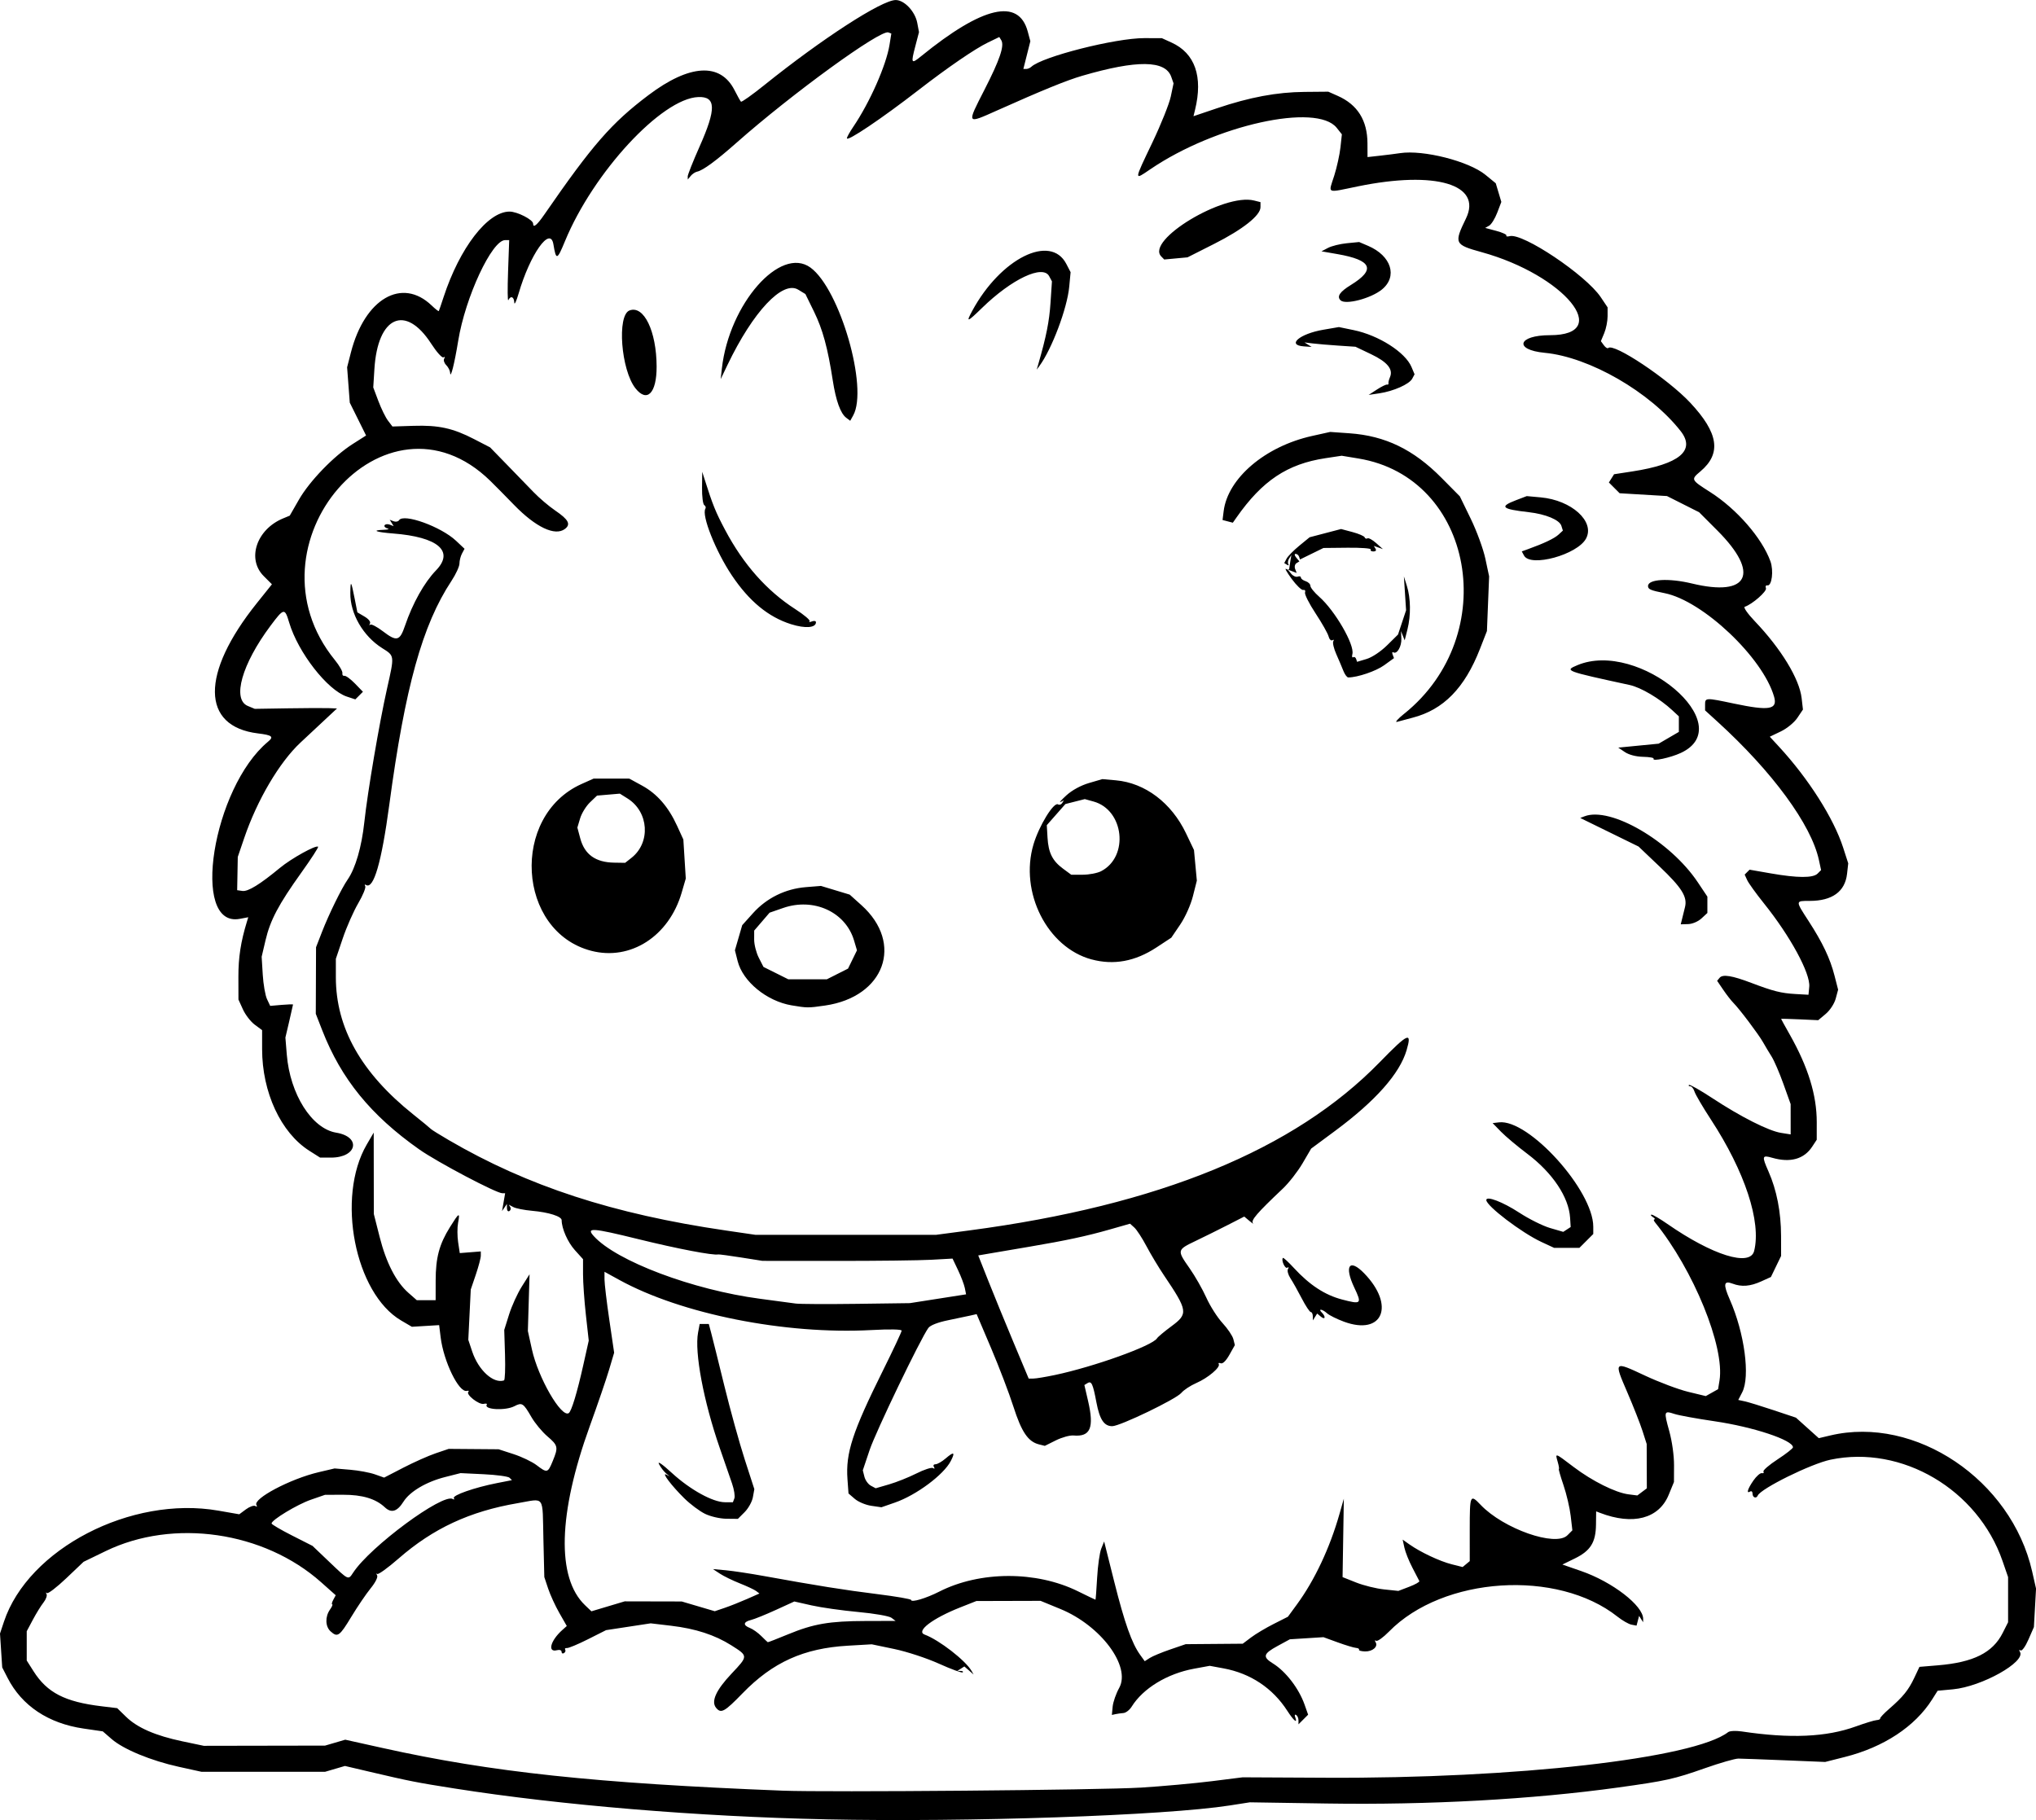 <?xml version="1.0" encoding="UTF-8" standalone="no"?>
<!-- Created with Inkscape (http://www.inkscape.org/) -->

<svg
   width="226.611mm"
   height="202.593mm"
   viewBox="0 0 226.611 202.593"
   version="1.1"
   id="svg1"
   xml:space="preserve"
   xmlns="http://www.w3.org/2000/svg"
   xmlns:svg="http://www.w3.org/2000/svg"><defs
     id="defs1" /><g
     id="layer1"
     transform="translate(-97.679,-24.297)"><path
       style="fill:#000000"
       d="m 189.554,226.81 c -14.116,-0.296 -29.49,-1.573 -41.275,-3.429 -4.27,-0.672 -4.971,-0.81 -9.477,-1.869 l -2.73,-0.641 -1.106,0.325 -1.106,0.325 -6.879,-8e-4 -6.879,-8.1e-4 -2.514,-0.553 c -3.1,-0.681 -6.16,-1.944 -7.476,-3.085 l -0.993,-0.861 -2.132,-0.311 c -3.928,-0.572 -6.872,-2.534 -8.462,-5.637 l -0.6,-1.171 -0.123,-1.884 -0.123,-1.884 0.434,-1.307 c 2.698,-8.123 14.159,-14.068 23.859,-12.377 l 2.337,0.407 0.746,-0.552 c 0.411,-0.304 0.881,-0.468 1.046,-0.367 0.177,0.11 0.227,0.068 0.122,-0.103 -0.433,-0.7 3.757,-2.919 6.915,-3.662 l 1.781,-0.419 1.72,0.144 c 0.946,0.079 2.187,0.309 2.757,0.51 l 1.038,0.366 2.137,-1.105 c 1.176,-0.608 2.792,-1.327 3.593,-1.599 l 1.455,-0.494 2.778,0.022 2.778,0.022 1.662,0.54 c 0.914,0.297 2.067,0.849 2.562,1.226 1.179,0.899 1.252,0.881 1.795,-0.442 0.643,-1.563 0.604,-1.743 -0.597,-2.771 -0.583,-0.499 -1.381,-1.463 -1.773,-2.142 -0.9,-1.558 -1.042,-1.649 -1.894,-1.205 -0.997,0.52 -3.418,0.388 -3.075,-0.168 0.071,-0.115 -0.079,-0.158 -0.334,-0.094 -0.521,0.13 -2.017,-1.037 -1.715,-1.338 0.107,-0.107 0.028,-0.154 -0.175,-0.106 -0.881,0.211 -2.574,-3.263 -2.908,-5.967 l -0.167,-1.353 -1.518,0.092 -1.518,0.092 -1.191,-0.698 c -5.159,-3.024 -7.252,-13.721 -3.832,-19.586 l 0.776,-1.331 0.006,4.53 0.006,4.53 0.65,2.561 c 0.73,2.879 1.829,5.01 3.204,6.218 l 0.928,0.815 h 1.049 1.049 l 0.003,-2.183 c 0.003,-2.554 0.4,-4.038 1.593,-5.953 1.02,-1.638 1.132,-1.696 0.9,-0.461 -0.096,0.51 -0.092,1.474 0.008,2.142 l 0.182,1.214 1.171,-0.093 1.171,-0.093 v 0.473 c 0,0.26 -0.252,1.214 -0.559,2.119 l -0.559,1.645 -0.137,2.802 -0.137,2.802 0.433,1.299 c 0.697,2.091 2.367,3.609 3.54,3.218 0.109,-0.036 0.16,-1.316 0.113,-2.844 l -0.086,-2.778 0.54,-1.72 c 0.297,-0.946 0.931,-2.339 1.408,-3.096 l 0.869,-1.376 -0.094,3.157 -0.094,3.157 0.453,2.056 c 0.696,3.157 3.261,7.601 4.092,7.088 0.305,-0.188 0.935,-2.266 1.626,-5.362 l 0.605,-2.711 -0.318,-2.857 c -0.175,-1.571 -0.318,-3.611 -0.318,-4.533 v -1.676 l -0.908,-1.006 c -0.796,-0.881 -1.467,-2.401 -1.471,-3.332 -0.002,-0.427 -1.436,-0.883 -3.295,-1.048 -0.865,-0.077 -1.803,-0.262 -2.082,-0.412 l -0.509,-0.272 0.169,0.273 c 0.093,0.15 0.048,0.347 -0.1,0.439 -0.148,0.091 -0.271,-0.049 -0.273,-0.312 l -0.004,-0.479 -0.27,0.397 -0.27,0.397 0.172,-0.992 0.172,-0.992 h -0.316 c -0.671,0 -7.25,-3.473 -9.255,-4.886 -5.381,-3.792 -8.672,-7.833 -10.782,-13.238 l -0.723,-1.852 0.014,-3.704 0.014,-3.704 0.669,-1.723 c 0.759,-1.954 2.17,-4.832 2.853,-5.817 0.865,-1.248 1.557,-3.634 1.852,-6.38 0.362,-3.373 1.661,-11.008 2.532,-14.888 0.835,-3.717 0.849,-3.607 -0.554,-4.493 -2.118,-1.338 -3.561,-3.836 -3.535,-6.121 0.017,-1.496 0.084,-1.404 0.494,0.675 l 0.289,1.469 0.791,0.467 c 0.468,0.277 0.717,0.595 0.611,0.78 -0.099,0.172 -0.086,0.229 0.027,0.127 0.114,-0.102 0.751,0.229 1.416,0.737 1.539,1.175 1.876,1.09 2.457,-0.62 0.85,-2.501 2.146,-4.815 3.453,-6.164 2.07,-2.136 0.223,-3.719 -4.79,-4.106 -1.894,-0.146 -2.445,-0.36 -1.049,-0.408 0.497,-0.017 0.694,-0.085 0.438,-0.152 -0.256,-0.067 -0.401,-0.226 -0.322,-0.355 0.079,-0.128 0.338,-0.158 0.576,-0.067 l 0.432,0.166 -0.219,-0.355 -0.219,-0.355 0.432,0.166 c 0.237,0.091 0.509,0.04 0.604,-0.113 0.493,-0.797 4.675,0.711 6.349,2.289 l 0.942,0.888 -0.283,0.529 c -0.156,0.291 -0.283,0.793 -0.283,1.114 0,0.322 -0.401,1.193 -0.892,1.936 -3.237,4.901 -5.157,11.815 -6.915,24.898 -0.864,6.431 -1.746,9.469 -2.595,8.944 -0.145,-0.089 -0.183,-0.034 -0.086,0.123 0.097,0.157 -0.252,1.016 -0.775,1.909 -0.523,0.893 -1.299,2.651 -1.723,3.906 l -0.771,2.282 v 2.054 c 0,5.632 2.825,10.643 8.599,15.256 1.019,0.814 1.912,1.549 1.984,1.634 0.073,0.085 0.966,0.641 1.984,1.235 8.789,5.128 18.289,8.229 30.824,10.061 l 3.307,0.484 h 10.054 10.054 l 3.704,-0.49 c 21.096,-2.79 36.183,-8.977 45.68,-18.731 3.166,-3.252 3.612,-3.45 2.982,-1.318 -0.771,2.606 -3.462,5.641 -7.944,8.961 l -2.675,1.981 -0.963,1.647 c -0.53,0.906 -1.519,2.172 -2.198,2.814 -2.889,2.732 -3.575,3.529 -3.314,3.849 0.1,0.123 -0.077,0.006 -0.394,-0.261 l -0.577,-0.484 -1.805,0.924 c -0.992,0.508 -2.608,1.31 -3.59,1.78 -2.102,1.007 -2.107,1.031 -0.688,3.055 0.604,0.861 1.442,2.331 1.862,3.267 0.421,0.936 1.232,2.209 1.804,2.829 0.571,0.62 1.114,1.425 1.205,1.79 l 0.166,0.663 -0.607,1.081 c -0.374,0.666 -0.744,1.028 -0.965,0.944 -0.197,-0.075 -0.296,-0.038 -0.221,0.084 0.217,0.351 -1.19,1.543 -2.49,2.109 -0.655,0.285 -1.408,0.781 -1.674,1.102 -0.576,0.695 -6.824,3.705 -7.692,3.705 -0.908,0 -1.398,-0.738 -1.759,-2.646 -0.395,-2.088 -0.55,-2.422 -0.998,-2.146 l -0.342,0.212 0.412,1.777 c 0.693,2.988 0.263,4.005 -1.625,3.839 -0.408,-0.036 -1.292,0.209 -1.966,0.545 l -1.224,0.61 -0.653,-0.164 c -1.211,-0.304 -1.939,-1.38 -2.843,-4.202 -0.479,-1.496 -1.597,-4.425 -2.483,-6.509 l -1.611,-3.79 -0.669,0.153 c -0.368,0.084 -1.498,0.322 -2.51,0.529 -1.144,0.234 -1.975,0.559 -2.195,0.859 -0.865,1.181 -5.854,11.55 -6.538,13.589 l -0.758,2.258 0.179,0.711 c 0.098,0.391 0.42,0.841 0.716,0.999 l 0.538,0.288 1.496,-0.435 c 0.823,-0.239 2.192,-0.786 3.042,-1.215 0.85,-0.429 1.678,-0.698 1.841,-0.598 0.179,0.111 0.221,0.062 0.106,-0.123 -0.108,-0.175 -0.031,-0.305 0.183,-0.305 0.204,0 0.712,-0.293 1.129,-0.651 0.918,-0.789 1.079,-0.704 0.562,0.295 -0.793,1.531 -3.831,3.794 -6.202,4.619 l -1.517,0.528 -1.129,-0.164 c -0.621,-0.09 -1.446,-0.436 -1.832,-0.768 l -0.703,-0.605 -0.115,-1.593 c -0.211,-2.913 0.554,-5.254 3.943,-12.079 1.147,-2.309 2.086,-4.312 2.086,-4.449 0,-0.154 -1.302,-0.18 -3.373,-0.068 -9.596,0.517 -21.13,-1.777 -28.046,-5.578 l -1.654,-0.909 0.001,0.855 c 7.9e-4,0.47 0.242,2.497 0.537,4.504 l 0.536,3.649 -0.567,1.907 c -0.312,1.049 -1.278,3.872 -2.147,6.273 -3.525,9.741 -3.713,16.883 -0.524,19.929 l 0.708,0.677 1.852,-0.554 1.852,-0.554 3.175,0.007 3.175,0.007 1.838,0.542 1.838,0.542 1.094,-0.371 c 0.602,-0.204 1.72,-0.648 2.485,-0.985 l 1.391,-0.614 -0.355,-0.273 c -0.195,-0.15 -1.009,-0.533 -1.81,-0.85 -0.8,-0.317 -1.805,-0.806 -2.233,-1.087 l -0.778,-0.511 1.439,0.133 c 0.792,0.073 2.69,0.36 4.218,0.637 5.91,1.072 9.001,1.565 12.634,2.017 2.074,0.258 3.77,0.55 3.77,0.651 0,0.313 1.658,-0.179 3.134,-0.93 4.531,-2.304 10.797,-2.32 15.427,-0.039 1.051,0.518 1.932,0.942 1.958,0.942 0.025,0 0.108,-1.101 0.184,-2.447 0.076,-1.346 0.282,-2.805 0.459,-3.241 l 0.321,-0.794 1.13,4.501 c 1.148,4.571 1.951,6.836 2.876,8.115 l 0.513,0.71 0.559,-0.359 c 0.307,-0.198 1.333,-0.624 2.279,-0.948 l 1.72,-0.589 3.175,-0.026 3.175,-0.026 0.926,-0.698 c 0.509,-0.384 1.64,-1.06 2.514,-1.501 l 1.587,-0.803 1.014,-1.386 c 1.96,-2.679 3.645,-6.26 4.72,-10.031 l 0.49,-1.72 -0.07,4.363 -0.07,4.363 1.512,0.601 c 0.831,0.331 2.229,0.676 3.105,0.768 l 1.594,0.167 1.207,-0.461 c 0.664,-0.254 1.171,-0.538 1.127,-0.633 -0.044,-0.094 -0.393,-0.767 -0.774,-1.494 -0.381,-0.728 -0.781,-1.727 -0.888,-2.222 l -0.195,-0.899 0.757,0.534 c 1.225,0.865 3.379,1.878 4.694,2.209 l 1.224,0.308 0.396,-0.329 0.396,-0.329 V 194.524 c 0,-3.834 0.048,-3.942 1.207,-2.722 2.542,2.673 8.346,4.711 9.664,3.393 l 0.552,-0.552 -0.187,-1.61 c -0.103,-0.885 -0.463,-2.423 -0.801,-3.416 -0.338,-0.994 -0.57,-1.806 -0.516,-1.806 0.054,0 -0.004,-0.357 -0.13,-0.794 -0.291,-1.016 -0.343,-1.033 1.772,0.572 2.064,1.565 4.658,2.861 6.1,3.046 l 0.991,0.127 0.529,-0.397 0.529,-0.397 -0.008,-2.468 -0.008,-2.468 -0.466,-1.455 c -0.256,-0.8 -1.018,-2.734 -1.692,-4.298 -1.509,-3.5 -1.517,-3.492 1.972,-1.859 1.566,0.733 3.729,1.545 4.806,1.806 l 1.958,0.473 0.685,-0.384 0.685,-0.384 0.157,-0.964 c 0.608,-3.738 -2.897,-12.333 -7.179,-17.606 -0.148,-0.182 -0.175,-0.333 -0.06,-0.335 0.115,-0.002 0.03,-0.119 -0.188,-0.261 -0.218,-0.141 -0.278,-0.258 -0.132,-0.26 0.146,-0.002 0.934,0.461 1.752,1.029 5.038,3.497 9.214,4.799 9.663,3.011 0.813,-3.239 -1.028,-8.835 -4.812,-14.628 -0.903,-1.382 -1.724,-2.781 -1.825,-3.109 -0.101,-0.327 -0.314,-0.595 -0.474,-0.595 -0.16,0 -0.225,-0.066 -0.144,-0.147 0.081,-0.081 1.261,0.586 2.624,1.483 3.139,2.065 6.235,3.63 7.619,3.851 l 1.076,0.172 -10e-4,-1.687 -10e-4,-1.687 -0.803,-2.243 c -0.442,-1.233 -1.031,-2.603 -1.311,-3.043 -0.279,-0.44 -0.709,-1.157 -0.954,-1.594 -0.493,-0.877 -2.636,-3.722 -3.316,-4.402 -0.238,-0.238 -0.741,-0.886 -1.116,-1.438 l -0.683,-1.005 0.279,-0.337 c 0.343,-0.413 1.384,-0.245 3.54,0.574 2.425,0.921 3.312,1.144 4.895,1.234 l 1.455,0.082 0.085,-0.886 c 0.142,-1.487 -2.107,-5.629 -5.044,-9.287 -0.87,-1.084 -1.708,-2.248 -1.863,-2.587 l -0.281,-0.616 0.273,-0.273 0.273,-0.273 2.353,0.411 c 2.981,0.521 4.712,0.529 5.218,0.024 l 0.389,-0.389 -0.245,-1.132 c -0.848,-3.924 -5.166,-9.813 -11.278,-15.381 l -1.389,-1.265 v -0.643 c 0,-0.779 0.062,-0.781 3.201,-0.118 3.953,0.834 4.892,0.674 4.479,-0.766 -1.248,-4.35 -7.93,-10.672 -12.178,-11.52 -1.575,-0.314 -1.852,-0.434 -1.852,-0.796 0,-0.771 2.314,-0.903 4.895,-0.28 6.32,1.526 7.594,-1.113 2.839,-5.881 l -2.046,-2.051 -1.79,-0.902 -1.79,-0.902 -2.634,-0.156 -2.634,-0.156 -0.599,-0.599 -0.599,-0.599 0.289,-0.459 0.289,-0.459 2.034,-0.313 c 5.236,-0.807 7.064,-2.327 5.384,-4.479 -3.399,-4.352 -10.164,-8.253 -15.13,-8.724 -3.485,-0.331 -3.004,-1.962 0.578,-1.962 7.098,0 1.602,-6.691 -7.587,-9.237 -3.055,-0.846 -3.113,-0.971 -1.759,-3.763 1.835,-3.782 -3.393,-5.334 -12.02,-3.568 -3.614,0.74 -3.303,0.879 -2.648,-1.186 0.295,-0.931 0.607,-2.348 0.694,-3.148 l 0.158,-1.455 -0.572,-0.721 c -2.229,-2.812 -13.498,-0.317 -20.718,4.587 -1.874,1.273 -1.883,1.405 0.209,-2.98 0.951,-1.995 1.868,-4.287 2.038,-5.094 l 0.308,-1.467 -0.256,-0.728 c -0.653,-1.856 -3.807,-1.893 -9.905,-0.116 -1.73,0.504 -4.417,1.599 -9.49,3.866 -3.418,1.528 -3.385,1.582 -1.393,-2.313 1.711,-3.344 2.241,-4.911 1.866,-5.516 l -0.217,-0.351 -1.271,0.615 c -1.449,0.702 -4.471,2.773 -7.753,5.315 -4.072,3.154 -7.937,5.755 -7.937,5.341 0,-0.127 0.312,-0.69 0.693,-1.252 1.853,-2.73 3.686,-6.875 4.052,-9.161 l 0.199,-1.244 -0.327,-0.126 c -0.881,-0.338 -10.734,6.821 -16.92,12.295 -2.249,1.99 -3.717,3.067 -4.365,3.202 -0.218,0.045 -0.541,0.261 -0.719,0.479 l -0.323,0.397 -0.008,-0.339 c -0.005,-0.186 0.59,-1.684 1.321,-3.329 1.872,-4.212 1.836,-5.585 -0.146,-5.511 -4.067,0.153 -11.683,8.39 -14.839,16.05 -0.875,2.123 -0.984,2.152 -1.285,0.339 -0.346,-2.084 -2.603,1.113 -3.875,5.49 -0.254,0.873 -0.47,1.32 -0.48,0.992 -0.02,-0.644 -0.407,-0.799 -0.66,-0.265 -0.086,0.182 -0.1,-1.247 -0.031,-3.175 l 0.126,-3.506 -0.454,8e-6 c -1.472,2.5e-5 -4.432,6.351 -5.221,11.205 -0.414,2.546 -0.86,4.316 -0.899,3.565 -0.013,-0.244 -0.209,-0.63 -0.436,-0.858 -0.228,-0.228 -0.328,-0.552 -0.224,-0.721 0.11,-0.178 0.075,-0.237 -0.082,-0.139 -0.15,0.092 -0.766,-0.595 -1.369,-1.528 -2.863,-4.428 -5.952,-3.046 -6.318,2.827 l -0.128,2.047 0.574,1.525 c 0.316,0.839 0.796,1.818 1.068,2.175 l 0.494,0.649 2.341,-0.074 c 2.804,-0.089 4.39,0.259 6.755,1.482 l 1.772,0.916 1.844,1.893 c 1.014,1.041 2.36,2.428 2.99,3.083 0.63,0.655 1.716,1.578 2.411,2.051 1.492,1.015 1.767,1.536 1.083,2.054 -1.098,0.831 -3.248,-0.187 -5.67,-2.685 -0.938,-0.967 -2.122,-2.166 -2.631,-2.664 -11.681,-11.424 -27.751,7.109 -17.297,19.948 0.497,0.61 0.871,1.265 0.832,1.455 -0.039,0.19 0.06,0.322 0.22,0.293 0.16,-0.029 0.691,0.359 1.179,0.862 l 0.887,0.915 -0.424,0.424 -0.424,0.424 -0.944,-0.312 c -2.161,-0.713 -5.43,-4.912 -6.421,-8.248 -0.488,-1.643 -0.588,-1.625 -2.075,0.365 -3.188,4.267 -4.299,8.193 -2.525,8.928 l 0.772,0.32 3.651,-0.058 c 2.008,-0.032 4.068,-0.041 4.577,-0.021 l 0.926,0.037 -1.455,1.359 c -0.8,0.748 -1.976,1.846 -2.613,2.441 -2.34,2.186 -4.814,6.383 -6.254,10.608 l -0.722,2.117 -0.034,1.852 -0.034,1.852 0.588,0.084 c 0.62,0.088 1.953,-0.732 4.166,-2.563 1.283,-1.061 4.03,-2.583 4.255,-2.358 0.062,0.062 -0.775,1.354 -1.861,2.872 -2.546,3.558 -3.466,5.298 -3.994,7.549 l -0.428,1.825 0.121,1.984 c 0.067,1.091 0.28,2.322 0.475,2.735 l 0.354,0.75 1.27,-0.111 c 0.699,-0.061 1.27,-0.078 1.27,-0.039 0,0.039 -0.191,0.883 -0.424,1.874 l -0.424,1.802 0.154,1.894 c 0.359,4.411 2.785,8.244 5.501,8.693 2.815,0.464 2.331,2.775 -0.581,2.775 h -1.212 l -1.196,-0.758 c -3.167,-2.009 -5.258,-6.507 -5.258,-11.314 v -2.116 l -0.818,-0.605 c -0.45,-0.333 -1.043,-1.099 -1.317,-1.703 l -0.499,-1.098 -0.006,-2.524 c -0.005,-2.17 0.264,-3.909 0.952,-6.157 l 0.147,-0.479 -0.947,0.178 c -5.52,1.036 -3.02,-14.603 3.153,-19.726 0.665,-0.552 0.454,-0.723 -1.127,-0.916 -6.339,-0.772 -6.394,-6.672 -0.135,-14.487 l 1.69,-2.111 -0.915,-0.915 c -1.904,-1.904 -0.8,-5.195 2.153,-6.418 l 0.745,-0.309 1.018,-1.774 c 1.189,-2.073 3.879,-4.856 5.991,-6.201 l 1.486,-0.946 -0.907,-1.828 -0.907,-1.828 -0.148,-1.969 -0.148,-1.969 0.424,-1.653 c 1.535,-5.984 5.68,-8.395 8.985,-5.225 0.41,0.393 0.768,0.673 0.797,0.621 0.029,-0.051 0.267,-0.748 0.529,-1.548 1.799,-5.498 4.904,-9.525 7.344,-9.525 0.859,0 2.624,0.905 2.624,1.344 0,0.52 0.433,0.167 1.256,-1.026 5.346,-7.746 7.463,-10.173 11.577,-13.277 4.579,-3.455 8.01,-3.656 9.58,-0.562 0.321,0.633 0.645,1.212 0.719,1.286 0.074,0.075 1.241,-0.752 2.591,-1.837 6.449,-5.181 13.083,-9.476 14.636,-9.476 0.957,0 2.156,1.271 2.395,2.54 l 0.194,1.032 -0.414,1.587 c -0.5,1.914 -0.453,1.993 0.654,1.092 6.845,-5.568 10.854,-6.497 11.863,-2.75 l 0.291,1.082 -0.389,1.545 -0.389,1.545 h 0.314 c 0.173,0 0.428,-0.107 0.566,-0.237 1.203,-1.134 9.369,-3.206 12.596,-3.197 l 1.943,0.006 1.069,0.486 c 2.615,1.188 3.524,3.786 2.621,7.489 l -0.173,0.71 2.607,-0.881 c 3.642,-1.231 6.663,-1.796 9.751,-1.824 l 2.646,-0.024 1.055,0.468 c 2.202,0.977 3.295,2.724 3.305,5.281 l 0.006,1.53 1.389,-0.155 c 0.764,-0.085 1.769,-0.212 2.234,-0.283 2.584,-0.392 7.648,0.894 9.503,2.414 l 1.147,0.939 0.311,1.038 0.311,1.038 -0.458,1.198 c -0.252,0.659 -0.656,1.31 -0.899,1.446 l -0.442,0.248 1.241,0.333 c 0.683,0.183 1.188,0.418 1.124,0.522 -0.064,0.104 0.1,0.133 0.364,0.063 1.455,-0.38 8.476,4.324 10.131,6.788 l 0.765,1.14 v 0.986 c 0,0.542 -0.168,1.389 -0.374,1.881 l -0.374,0.895 0.334,0.457 c 0.184,0.251 0.401,0.389 0.484,0.306 0.599,-0.599 6.648,3.436 9.132,6.092 3.155,3.372 3.491,5.654 1.125,7.644 -1.073,0.903 -1.061,0.929 1.088,2.298 2.954,1.882 5.762,5.106 6.706,7.7 0.382,1.049 0.159,2.794 -0.343,2.688 -0.164,-0.035 -0.234,0.106 -0.154,0.313 0.132,0.344 -1.516,1.788 -2.361,2.07 -0.172,0.057 0.328,0.773 1.118,1.602 2.937,3.078 4.969,6.416 5.217,8.572 l 0.145,1.264 -0.622,0.926 c -0.35,0.521 -1.157,1.182 -1.845,1.512 l -1.223,0.586 1.017,1.102 c 3.286,3.559 6.091,7.97 7.147,11.24 l 0.566,1.753 -0.132,1.175 c -0.222,1.971 -1.652,3.006 -4.155,3.006 -1.61,0 -1.608,-0.047 -0.128,2.237 1.568,2.421 2.395,4.162 2.887,6.077 l 0.403,1.568 -0.267,0.992 c -0.151,0.561 -0.632,1.299 -1.107,1.699 l -0.84,0.706 -2.066,-0.094 c -1.136,-0.052 -2.066,-0.075 -2.066,-0.051 0,0.024 0.427,0.798 0.95,1.722 2.06,3.641 3.02,6.756 3.017,9.787 l -0.002,1.946 -0.511,0.776 c -0.909,1.379 -2.435,1.804 -4.428,1.233 -1.153,-0.331 -1.191,-0.199 -0.431,1.518 0.914,2.064 1.395,4.526 1.4,7.172 l 0.005,2.232 -0.567,1.172 -0.567,1.172 -1.086,0.493 c -1.216,0.552 -2.183,0.628 -3.176,0.25 -0.995,-0.378 -1.071,0.052 -0.313,1.775 1.638,3.724 2.286,8.566 1.38,10.318 l -0.439,0.85 0.731,0.158 c 0.402,0.087 1.847,0.531 3.21,0.986 l 2.479,0.828 1.271,1.142 1.271,1.142 1.278,-0.302 c 9.471,-2.241 20.152,4.95 22.466,15.124 l 0.437,1.921 -0.119,2.14 -0.119,2.14 -0.604,1.385 c -0.343,0.787 -0.723,1.312 -0.879,1.216 -0.165,-0.102 -0.194,-0.04 -0.074,0.155 0.687,1.111 -4.249,3.877 -7.453,4.176 l -1.706,0.159 -0.61,0.966 c -1.903,3.014 -5.383,5.311 -9.703,6.403 l -2.205,0.558 -4.501,-0.185 c -2.476,-0.102 -4.799,-0.188 -5.162,-0.19 -0.364,-0.003 -2.045,0.482 -3.736,1.077 -3.426,1.206 -4.308,1.402 -9.625,2.139 -9.573,1.327 -21.071,1.96 -32.411,1.785 l -8.599,-0.133 -2.249,0.351 c -7.203,1.124 -29.135,1.877 -44.979,1.544 z m 35.057,-3.523 c 2.474,-0.158 6.046,-0.482 7.937,-0.719 l 3.44,-0.432 9.26,0.047 c 21.106,0.108 40.981,-2.145 44.778,-5.077 0.181,-0.139 0.858,-0.174 1.506,-0.077 5.416,0.812 9.416,0.636 12.717,-0.56 1.019,-0.369 2.052,-0.684 2.296,-0.699 0.244,-0.016 0.423,-0.098 0.397,-0.184 -0.026,-0.086 0.426,-0.566 1.004,-1.068 1.546,-1.342 2.154,-2.094 2.796,-3.456 l 0.576,-1.221 2.05,-0.171 c 3.963,-0.33 6.101,-1.399 7.214,-3.604 l 0.601,-1.191 -10e-5,-2.514 -9e-5,-2.514 -0.616,-1.784 c -2.752,-7.967 -11.208,-12.95 -19.148,-11.283 -2.177,0.457 -7.764,3.215 -8.105,4 -0.158,0.365 -0.573,0.213 -0.573,-0.209 0,-0.227 -0.119,-0.339 -0.265,-0.249 -0.455,0.281 -0.29,-0.281 0.357,-1.218 0.342,-0.494 0.767,-0.866 0.946,-0.826 0.178,0.04 0.257,-0.036 0.175,-0.169 -0.082,-0.133 0.623,-0.745 1.568,-1.361 0.944,-0.615 1.717,-1.221 1.717,-1.347 0,-0.802 -4.407,-2.266 -8.731,-2.9 -1.965,-0.288 -3.967,-0.652 -4.449,-0.81 -1.186,-0.387 -1.206,-0.321 -0.588,1.91 0.314,1.133 0.536,2.723 0.531,3.804 l -0.008,1.857 -0.587,1.431 c -1.09,2.655 -3.974,3.414 -7.638,2.008 l -0.435,-0.167 -0.018,1.482 c -0.024,1.968 -0.61,2.904 -2.35,3.756 l -1.39,0.68 2.084,0.722 c 3.483,1.206 6.922,3.862 6.906,5.334 l -0.004,0.366 -0.224,-0.353 -0.224,-0.353 -0.142,0.542 -0.142,0.542 -0.568,-0.109 c -0.313,-0.06 -1.01,-0.46 -1.551,-0.888 -6.705,-5.31 -19.408,-4.484 -25.43,1.655 -0.643,0.655 -1.286,1.118 -1.43,1.029 -0.15,-0.093 -0.178,-0.026 -0.066,0.155 0.306,0.495 -0.335,1.053 -1.181,1.029 -0.422,-0.012 -0.721,-0.097 -0.664,-0.19 0.057,-0.092 -0.096,-0.184 -0.34,-0.204 -0.244,-0.02 -1.158,-0.296 -2.031,-0.614 l -1.587,-0.578 -1.87,0.118 -1.87,0.118 -1.371,0.746 c -1.598,0.87 -1.689,1.217 -0.508,1.946 1.419,0.877 2.883,2.781 3.514,4.571 l 0.398,1.128 -0.536,0.536 -0.536,0.536 v -0.44 c 0,-0.242 -0.118,-0.513 -0.262,-0.602 -0.15,-0.093 -0.194,0.013 -0.104,0.249 0.299,0.778 -0.158,0.408 -0.881,-0.714 -1.627,-2.525 -4.093,-4.165 -7.094,-4.72 l -1.538,-0.284 -1.742,0.32 c -2.989,0.549 -5.678,2.185 -6.949,4.229 -0.229,0.368 -0.64,0.686 -0.914,0.706 -0.274,0.021 -0.675,0.077 -0.892,0.125 l -0.394,0.087 0.087,-0.926 c 0.048,-0.509 0.375,-1.447 0.728,-2.084 1.33,-2.404 -2.046,-6.935 -6.546,-8.784 l -2.206,-0.906 -3.572,0.01 -3.572,0.01 -1.781,0.704 c -3.118,1.233 -4.989,2.662 -3.974,3.035 1.597,0.588 4.552,2.878 5.221,4.046 l 0.227,0.397 -0.515,-0.45 -0.515,-0.45 -0.391,0.247 -0.391,0.247 0.375,0.004 c 0.206,0.002 0.305,0.074 0.219,0.16 -0.086,0.086 -1.266,-0.346 -2.624,-0.958 -1.376,-0.621 -3.58,-1.346 -4.982,-1.639 l -2.514,-0.525 -2.667,0.155 c -4.913,0.285 -8.364,1.846 -11.717,5.301 -2.011,2.071 -2.39,2.281 -2.937,1.622 -0.59,-0.711 -0.023,-1.971 1.719,-3.817 1.86,-1.971 1.86,-1.952 -0.029,-3.147 -1.829,-1.157 -3.985,-1.858 -6.699,-2.179 l -2.275,-0.269 -2.484,0.379 -2.484,0.379 -2.014,1.014 c -1.107,0.558 -2.161,0.998 -2.341,0.978 -0.18,-0.02 -0.268,0.061 -0.194,0.18 0.074,0.119 0.013,0.291 -0.135,0.383 -0.148,0.091 -0.269,0.026 -0.269,-0.145 0,-0.177 -0.22,-0.253 -0.512,-0.177 -1.082,0.283 -0.727,-1.065 0.59,-2.243 l 0.504,-0.451 -0.825,-1.442 c -0.454,-0.793 -1.017,-2.019 -1.251,-2.724 l -0.426,-1.282 -0.101,-4.214 c -0.12,-5.013 0.221,-4.536 -2.867,-4.01 -5.324,0.908 -9.405,2.805 -13.247,6.158 -1.199,1.047 -2.272,1.82 -2.384,1.72 -0.112,-0.101 -0.117,-0.034 -0.012,0.149 0.113,0.197 -0.181,0.79 -0.722,1.455 -0.502,0.618 -1.471,2.046 -2.153,3.174 -1.307,2.162 -1.526,2.316 -2.303,1.613 -0.592,-0.536 -0.625,-1.624 -0.072,-2.414 0.227,-0.323 0.341,-0.588 0.255,-0.588 -0.086,0 -0.034,-0.229 0.116,-0.509 l 0.273,-0.509 -1.618,-1.441 c -6.369,-5.673 -16.446,-7.132 -23.989,-3.473 l -2.458,1.193 -1.933,1.837 c -1.063,1.01 -2.03,1.749 -2.148,1.642 -0.118,-0.107 -0.138,-0.059 -0.043,0.105 0.094,0.165 -0.058,0.591 -0.337,0.946 -0.28,0.356 -0.814,1.221 -1.187,1.923 l -0.679,1.276 v 1.629 1.629 l 0.756,1.192 c 1.515,2.389 3.496,3.41 7.564,3.9 l 1.749,0.211 0.985,0.959 c 1.258,1.225 3.272,2.103 6.276,2.734 l 2.381,0.5 6.747,-0.012 6.747,-0.012 1.123,-0.329 1.123,-0.329 4.168,0.926 c 12.089,2.687 23.72,3.927 44.517,4.748 4.882,0.193 35.586,-0.069 39.82,-0.34 z m -39.228,-17.065 c 2.846,-1.175 4.602,-1.477 8.651,-1.487 l 3.325,-0.008 -0.458,-0.347 c -0.256,-0.194 -1.89,-0.479 -3.71,-0.647 -1.789,-0.165 -4.118,-0.495 -5.177,-0.734 l -1.925,-0.435 -2.058,0.941 c -1.132,0.517 -2.376,1.021 -2.766,1.118 -0.865,0.217 -0.911,0.584 -0.113,0.893 0.327,0.127 0.893,0.528 1.257,0.892 0.364,0.364 0.69,0.674 0.725,0.689 0.035,0.015 1.047,-0.378 2.249,-0.875 z m -48.386,-6.884 c 1.893,-2.889 9.981,-8.861 11.08,-8.182 0.156,0.096 0.208,0.053 0.116,-0.095 -0.193,-0.312 2.322,-1.191 4.797,-1.676 l 1.669,-0.327 -0.267,-0.267 c -0.147,-0.147 -1.434,-0.323 -2.86,-0.392 l -2.593,-0.125 -1.72,0.437 c -2.096,0.532 -3.921,1.612 -4.63,2.738 -0.701,1.114 -1.352,1.312 -2.077,0.631 -1.016,-0.954 -2.507,-1.403 -4.646,-1.396 l -2.009,0.006 -1.587,0.55 c -1.511,0.523 -4.366,2.249 -4.366,2.639 0,0.101 1.026,0.704 2.279,1.339 l 2.279,1.156 1.888,1.8 c 2.153,2.052 2.083,2.022 2.645,1.164 z m 78.089,-21.983 c 4.366,-0.922 10.855,-3.253 11.369,-4.084 0.099,-0.159 0.825,-0.767 1.615,-1.35 1.874,-1.384 1.825,-1.713 -0.846,-5.674 -0.589,-0.873 -1.46,-2.325 -1.937,-3.226 -0.476,-0.901 -1.083,-1.835 -1.348,-2.075 l -0.482,-0.436 -2.334,0.666 c -2.502,0.714 -4.814,1.21 -8.816,1.888 -1.382,0.235 -3.241,0.551 -4.131,0.703 l -1.617,0.277 1.118,2.821 c 0.615,1.552 1.879,4.636 2.808,6.854 l 1.69,4.033 0.529,-0.003 c 0.291,-0.001 1.363,-0.179 2.381,-0.394 z m -13.01,-8.491 3.13,-0.49 -0.14,-0.7 c -0.077,-0.385 -0.416,-1.28 -0.753,-1.99 l -0.613,-1.29 -2.377,0.132 c -1.307,0.073 -6.068,0.13 -10.579,0.127 l -8.202,-0.006 -2.381,-0.376 c -1.31,-0.207 -2.452,-0.359 -2.538,-0.339 -0.56,0.132 -4.55,-0.632 -8.896,-1.702 -5.151,-1.268 -5.845,-1.316 -4.961,-0.339 2.518,2.783 11.023,5.988 18.511,6.977 1.746,0.231 3.532,0.469 3.969,0.531 0.437,0.061 3.473,0.076 6.747,0.033 l 5.953,-0.079 z m -25.924,23.943 c -0.604,-0.293 -1.647,-1.074 -2.317,-1.735 -1.396,-1.376 -2.577,-2.933 -1.995,-2.629 l 0.383,0.2 -0.42,-0.35 c -0.231,-0.193 -0.578,-0.646 -0.77,-1.008 -0.219,-0.41 0.326,-0.038 1.447,0.989 2.019,1.85 4.542,3.241 5.88,3.241 h 0.892 l 0.164,-0.428 c 0.09,-0.236 -0.026,-0.98 -0.258,-1.654 -0.233,-0.674 -0.846,-2.448 -1.364,-3.942 -1.806,-5.213 -2.831,-10.663 -2.419,-12.861 l 0.18,-0.959 h 0.507 0.507 l 0.265,0.992 c 0.146,0.546 0.805,3.195 1.465,5.887 0.66,2.692 1.682,6.383 2.27,8.202 l 1.07,3.307 -0.162,0.9 c -0.089,0.495 -0.502,1.239 -0.916,1.654 l -0.754,0.754 -1.277,-0.013 c -0.715,-0.007 -1.761,-0.248 -2.375,-0.546 z m 71.108,-21.391 c -0.785,-0.29 -1.628,-0.708 -1.873,-0.93 -0.523,-0.474 -1.054,-0.551 -0.589,-0.086 0.47,0.47 0.385,0.862 -0.1,0.46 l -0.417,-0.346 -0.24,0.38 -0.24,0.38 -0.004,-0.463 c -0.002,-0.255 -0.103,-0.463 -0.224,-0.463 -0.121,0 -0.574,-0.685 -1.007,-1.521 -0.433,-0.837 -0.998,-1.844 -1.258,-2.237 -0.259,-0.394 -0.383,-0.859 -0.275,-1.033 0.116,-0.188 0.084,-0.248 -0.079,-0.147 -0.253,0.156 -0.705,-0.866 -0.481,-1.089 0.054,-0.054 0.603,0.45 1.22,1.12 1.75,1.898 3.442,3.006 5.362,3.51 2.149,0.564 2.221,0.493 1.358,-1.33 -1.145,-2.419 -0.547,-3.283 1.099,-1.589 3.485,3.588 2.067,6.98 -2.251,5.386 z m 21.982,-8.872 c -2.209,-1.028 -6.135,-4.016 -6.135,-4.668 0,-0.493 1.842,0.213 3.674,1.409 1.08,0.705 2.623,1.474 3.428,1.708 l 1.464,0.426 0.413,-0.269 0.413,-0.269 -0.064,-1.021 c -0.144,-2.308 -1.955,-5.016 -4.772,-7.136 -1.095,-0.824 -2.41,-1.929 -2.922,-2.454 l -0.931,-0.956 0.71,-0.084 c 3.3,-0.391 10.493,7.573 10.493,11.617 v 0.811 l -0.773,0.773 -0.773,0.773 -1.409,-0.003 -1.409,-0.003 z m -83.446,-26.335 c -2.776,-0.468 -5.443,-2.653 -6.016,-4.931 l -0.303,-1.203 0.406,-1.397 0.406,-1.397 1.205,-1.34 c 1.514,-1.684 3.601,-2.711 5.882,-2.894 l 1.677,-0.135 1.6,0.484 1.6,0.484 1.31,1.178 c 4.738,4.26 2.576,10.21 -4.059,11.169 -1.88,0.272 -1.983,0.271 -3.708,-0.02 z m 5.09,-3.498 1.181,-0.595 0.497,-1.018 0.497,-1.018 -0.326,-1.099 c -0.941,-3.17 -4.484,-4.795 -7.885,-3.616 l -1.515,0.525 -0.856,0.996 -0.856,0.996 -0.004,1.003 c -0.002,0.551 0.23,1.462 0.516,2.022 l 0.52,1.02 1.384,0.69 1.384,0.69 h 2.141 2.141 z m 28.287,-1.617 c -4.935,-1.331 -8.043,-7.487 -6.465,-12.802 0.617,-2.076 2.258,-4.751 2.734,-4.457 0.147,0.091 0.354,0.026 0.459,-0.144 l 0.191,-0.31 -0.372,0.191 c -0.204,0.105 0.09,-0.23 0.654,-0.744 0.625,-0.569 1.608,-1.105 2.514,-1.37 l 1.488,-0.435 1.506,0.135 c 3.25,0.29 6.182,2.505 7.799,5.891 l 0.892,1.867 0.159,1.705 0.159,1.705 -0.434,1.719 c -0.248,0.984 -0.856,2.342 -1.421,3.175 l -0.987,1.455 -1.656,1.088 c -2.368,1.556 -4.752,1.995 -7.221,1.329 z m 1.064,-9.822 c 3.12,-1.613 2.555,-6.816 -0.842,-7.754 l -0.976,-0.27 -1.079,0.274 -1.079,0.274 -1.036,1.177 -1.036,1.177 0.08,1.379 c 0.098,1.693 0.547,2.593 1.731,3.466 l 0.909,0.67 h 1.285 c 0.707,0 1.627,-0.177 2.044,-0.393 z m -56.745,8.864 c -8.273,-2.147 -9.023,-15.015 -1.083,-18.57 l 1.347,-0.603 1.984,0.003 1.984,0.003 1.419,0.776 c 1.67,0.914 2.927,2.357 3.896,4.473 l 0.699,1.528 0.135,2.172 0.135,2.172 -0.457,1.57 c -1.412,4.855 -5.692,7.611 -10.063,6.476 z m 4.468,-10.347 c 2.161,-1.7 1.938,-5.121 -0.43,-6.608 l -0.862,-0.541 -1.269,0.109 -1.269,0.109 -0.787,0.754 c -0.433,0.415 -0.926,1.216 -1.095,1.78 l -0.307,1.026 0.322,1.202 c 0.48,1.795 1.704,2.671 3.775,2.702 l 1.221,0.019 z m 116.94,6.786 c 0.083,-0.336 0.229,-0.925 0.323,-1.308 0.282,-1.142 -0.357,-2.16 -2.827,-4.511 l -2.343,-2.229 -3.246,-1.59 -3.246,-1.59 0.479,-0.184 c 2.898,-1.112 9.545,2.761 12.607,7.346 l 1.066,1.596 v 0.909 0.909 l -0.656,0.608 c -0.373,0.346 -1.014,0.619 -1.483,0.632 l -0.826,0.024 z m -3.172,-17.825 c 0.061,-0.101 -0.466,-0.195 -1.17,-0.209 -0.779,-0.016 -1.572,-0.222 -2.023,-0.525 l -0.742,-0.499 2.249,-0.22 2.249,-0.22 1.124,-0.655 1.124,-0.655 v -0.865 -0.865 l -0.728,-0.677 c -1.401,-1.303 -3.49,-2.54 -4.749,-2.814 -7.207,-1.563 -7.278,-1.59 -5.831,-2.2 6.858,-2.894 18.157,6.669 11.532,9.76 -1.16,0.541 -3.241,0.983 -3.036,0.644 z m -27.748,-5.011 c 10.882,-8.76 7.741,-26.283 -5.091,-28.402 l -1.877,-0.31 -1.808,0.273 c -4.241,0.641 -7.028,2.5 -9.903,6.604 l -0.405,0.578 -0.573,-0.15 -0.573,-0.15 0.125,-0.994 c 0.46,-3.662 4.62,-7.2 9.827,-8.359 l 2.029,-0.451 2.146,0.151 c 3.985,0.281 7.115,1.797 10.251,4.965 l 2.033,2.054 1.213,2.493 c 0.667,1.371 1.401,3.376 1.63,4.455 l 0.417,1.961 -0.122,3.043 -0.122,3.043 -0.781,1.999 c -1.701,4.352 -4.059,6.758 -7.493,7.646 -0.655,0.169 -1.429,0.377 -1.72,0.461 -0.291,0.084 0.066,-0.326 0.794,-0.912 z m -6.779,-4.763 c -0.157,-0.4 -0.514,-1.241 -0.793,-1.869 -0.279,-0.628 -0.427,-1.271 -0.329,-1.43 0.1,-0.162 0.057,-0.213 -0.099,-0.117 -0.152,0.094 -0.345,-0.096 -0.427,-0.422 -0.082,-0.326 -0.736,-1.483 -1.453,-2.57 -0.717,-1.087 -1.242,-2.134 -1.169,-2.326 0.074,-0.192 -0.015,-0.315 -0.196,-0.272 -0.182,0.042 -0.761,-0.514 -1.288,-1.235 -0.527,-0.722 -0.81,-1.221 -0.628,-1.109 0.181,0.112 0.338,0.107 0.349,-0.011 0.011,-0.118 0.071,-0.512 0.133,-0.876 l 0.113,-0.661 -0.248,0.384 c -0.136,0.211 -0.178,0.498 -0.092,0.636 0.086,0.139 0.018,0.167 -0.15,0.063 l -0.306,-0.189 0.265,-0.495 c 0.146,-0.272 0.781,-0.918 1.412,-1.435 l 1.147,-0.94 1.751,-0.459 1.751,-0.459 1.269,0.338 c 0.698,0.186 1.309,0.451 1.358,0.589 0.049,0.138 0.189,0.189 0.312,0.113 0.123,-0.076 0.559,0.162 0.97,0.529 l 0.747,0.666 -0.506,-0.178 -0.506,-0.178 0.191,0.31 c 0.116,0.188 0.023,0.31 -0.237,0.31 -0.235,0 -0.366,-0.1 -0.291,-0.222 0.076,-0.122 -1.078,-0.21 -2.564,-0.195 l -2.702,0.028 -1.307,0.64 -1.307,0.64 -0.104,-0.312 c -0.057,-0.172 -0.228,-0.312 -0.379,-0.312 -0.16,0 -0.13,0.174 0.071,0.417 l 0.346,0.417 -0.323,0.199 c -0.177,0.11 -0.246,0.4 -0.152,0.644 l 0.171,0.445 -0.492,-0.185 -0.492,-0.185 0.373,0.458 c 0.205,0.252 0.533,0.397 0.728,0.322 0.195,-0.075 0.354,-0.029 0.354,0.102 0,0.131 0.238,0.314 0.529,0.406 0.291,0.092 0.529,0.326 0.529,0.52 0,0.193 0.44,0.738 0.977,1.21 1.754,1.54 3.965,5.361 3.696,6.388 -0.069,0.265 -0.028,0.422 0.091,0.348 0.12,-0.074 0.266,0.011 0.325,0.188 l 0.107,0.322 1.059,-0.317 c 0.611,-0.183 1.574,-0.825 2.278,-1.519 l 1.219,-1.202 0.449,-1.351 0.449,-1.351 -0.122,-1.883 -0.122,-1.883 0.333,1.058 c 0.429,1.364 0.455,3.28 0.065,4.83 l -0.309,1.227 -0.206,-0.515 -0.206,-0.515 0.041,0.834 c 0.042,0.868 -0.487,1.779 -0.889,1.531 -0.127,-0.079 -0.164,0.034 -0.081,0.25 l 0.151,0.393 -1.093,0.792 c -0.912,0.66 -2.966,1.359 -3.996,1.359 -0.141,0 -0.386,-0.327 -0.543,-0.728 z m -61.483,-5.199 c -2.521,-0.797 -4.654,-2.555 -6.578,-5.423 -1.806,-2.691 -3.399,-6.705 -2.95,-7.431 0.079,-0.128 0.023,-0.308 -0.125,-0.399 -0.148,-0.091 -0.26,-0.963 -0.248,-1.937 l 0.021,-1.77 0.252,0.794 c 0.921,2.904 1.233,3.675 2.302,5.689 2.032,3.829 4.639,6.771 7.797,8.799 0.986,0.633 1.704,1.241 1.596,1.35 -0.109,0.109 0.007,0.119 0.257,0.023 0.25,-0.096 0.455,-0.056 0.455,0.09 0,0.626 -1.188,0.719 -2.778,0.216 z m 81.588,-7.636 -0.25,-0.466 0.738,-0.267 c 1.751,-0.632 2.888,-1.175 3.346,-1.596 l 0.491,-0.452 -0.17,-0.536 c -0.209,-0.659 -1.747,-1.3 -3.63,-1.514 -3.026,-0.344 -3.309,-0.61 -1.413,-1.334 l 1.192,-0.455 1.553,0.141 c 3.441,0.312 6.06,2.691 5.047,4.583 -0.963,1.799 -6.185,3.233 -6.904,1.895 z M 191.867,70.801 c -0.64,-0.482 -1.15,-1.901 -1.501,-4.17 -0.558,-3.617 -1.118,-5.667 -2.086,-7.646 l -0.958,-1.957 -0.801,-0.487 c -1.738,-1.057 -5.022,2.438 -7.868,8.37 l -0.761,1.587 0.134,-1.191 c 0.81,-7.188 6.507,-13.671 9.862,-11.224 3.27,2.385 6.452,13.397 4.755,16.453 l -0.332,0.599 z M 168.402,67.515 c -1.605,-2.04 -2.068,-8.119 -0.66,-8.659 1.597,-0.613 3.006,2.299 3.02,6.241 0.011,2.965 -1.064,4.066 -2.36,2.418 z m 82.536,0.14 c 0.509,-0.33 1.015,-0.577 1.124,-0.548 0.109,0.029 0.18,-0.036 0.156,-0.146 -0.023,-0.109 0.052,-0.414 0.167,-0.678 0.382,-0.876 -0.289,-1.694 -2.099,-2.558 l -1.74,-0.83 -1.913,-0.127 c -1.052,-0.07 -2.33,-0.178 -2.839,-0.241 l -0.926,-0.114 0.397,0.25 0.397,0.25 -0.859,-0.059 c -1.956,-0.134 -0.475,-1.401 2.166,-1.853 l 1.732,-0.297 1.641,0.339 c 2.79,0.576 5.748,2.463 6.439,4.106 l 0.342,0.813 -0.263,0.492 c -0.327,0.611 -2.081,1.39 -3.657,1.625 l -1.191,0.177 z m -37.679,-2.876 c 0.875,-3.035 1.206,-4.699 1.343,-6.763 l 0.16,-2.398 -0.31,-0.579 c -0.706,-1.319 -4.166,0.316 -7.463,3.527 -1.669,1.625 -1.824,1.672 -1.094,0.325 3.159,-5.831 8.71,-8.6 10.465,-5.221 l 0.479,0.922 -0.152,1.618 c -0.226,2.41 -1.935,6.948 -3.326,8.833 l -0.293,0.397 z m 33.622,-7.056 c -0.43,-0.43 -0.083,-0.944 1.151,-1.703 2.8,-1.723 2.344,-2.769 -1.497,-3.438 l -1.772,-0.309 0.732,-0.384 c 0.403,-0.211 1.346,-0.444 2.096,-0.517 l 1.364,-0.133 0.994,0.424 c 2.584,1.102 3.317,3.41 1.542,4.859 -1.227,1.002 -4.068,1.742 -4.609,1.201 z m -19.954,-4.881 c -1.757,-1.807 6.971,-7.068 10.329,-6.225 l 0.718,0.18 v 0.565 c 0,0.915 -1.962,2.469 -5.153,4.081 l -2.969,1.5 -1.296,0.12 -1.296,0.12 z"
       id="path36" /></g></svg>
